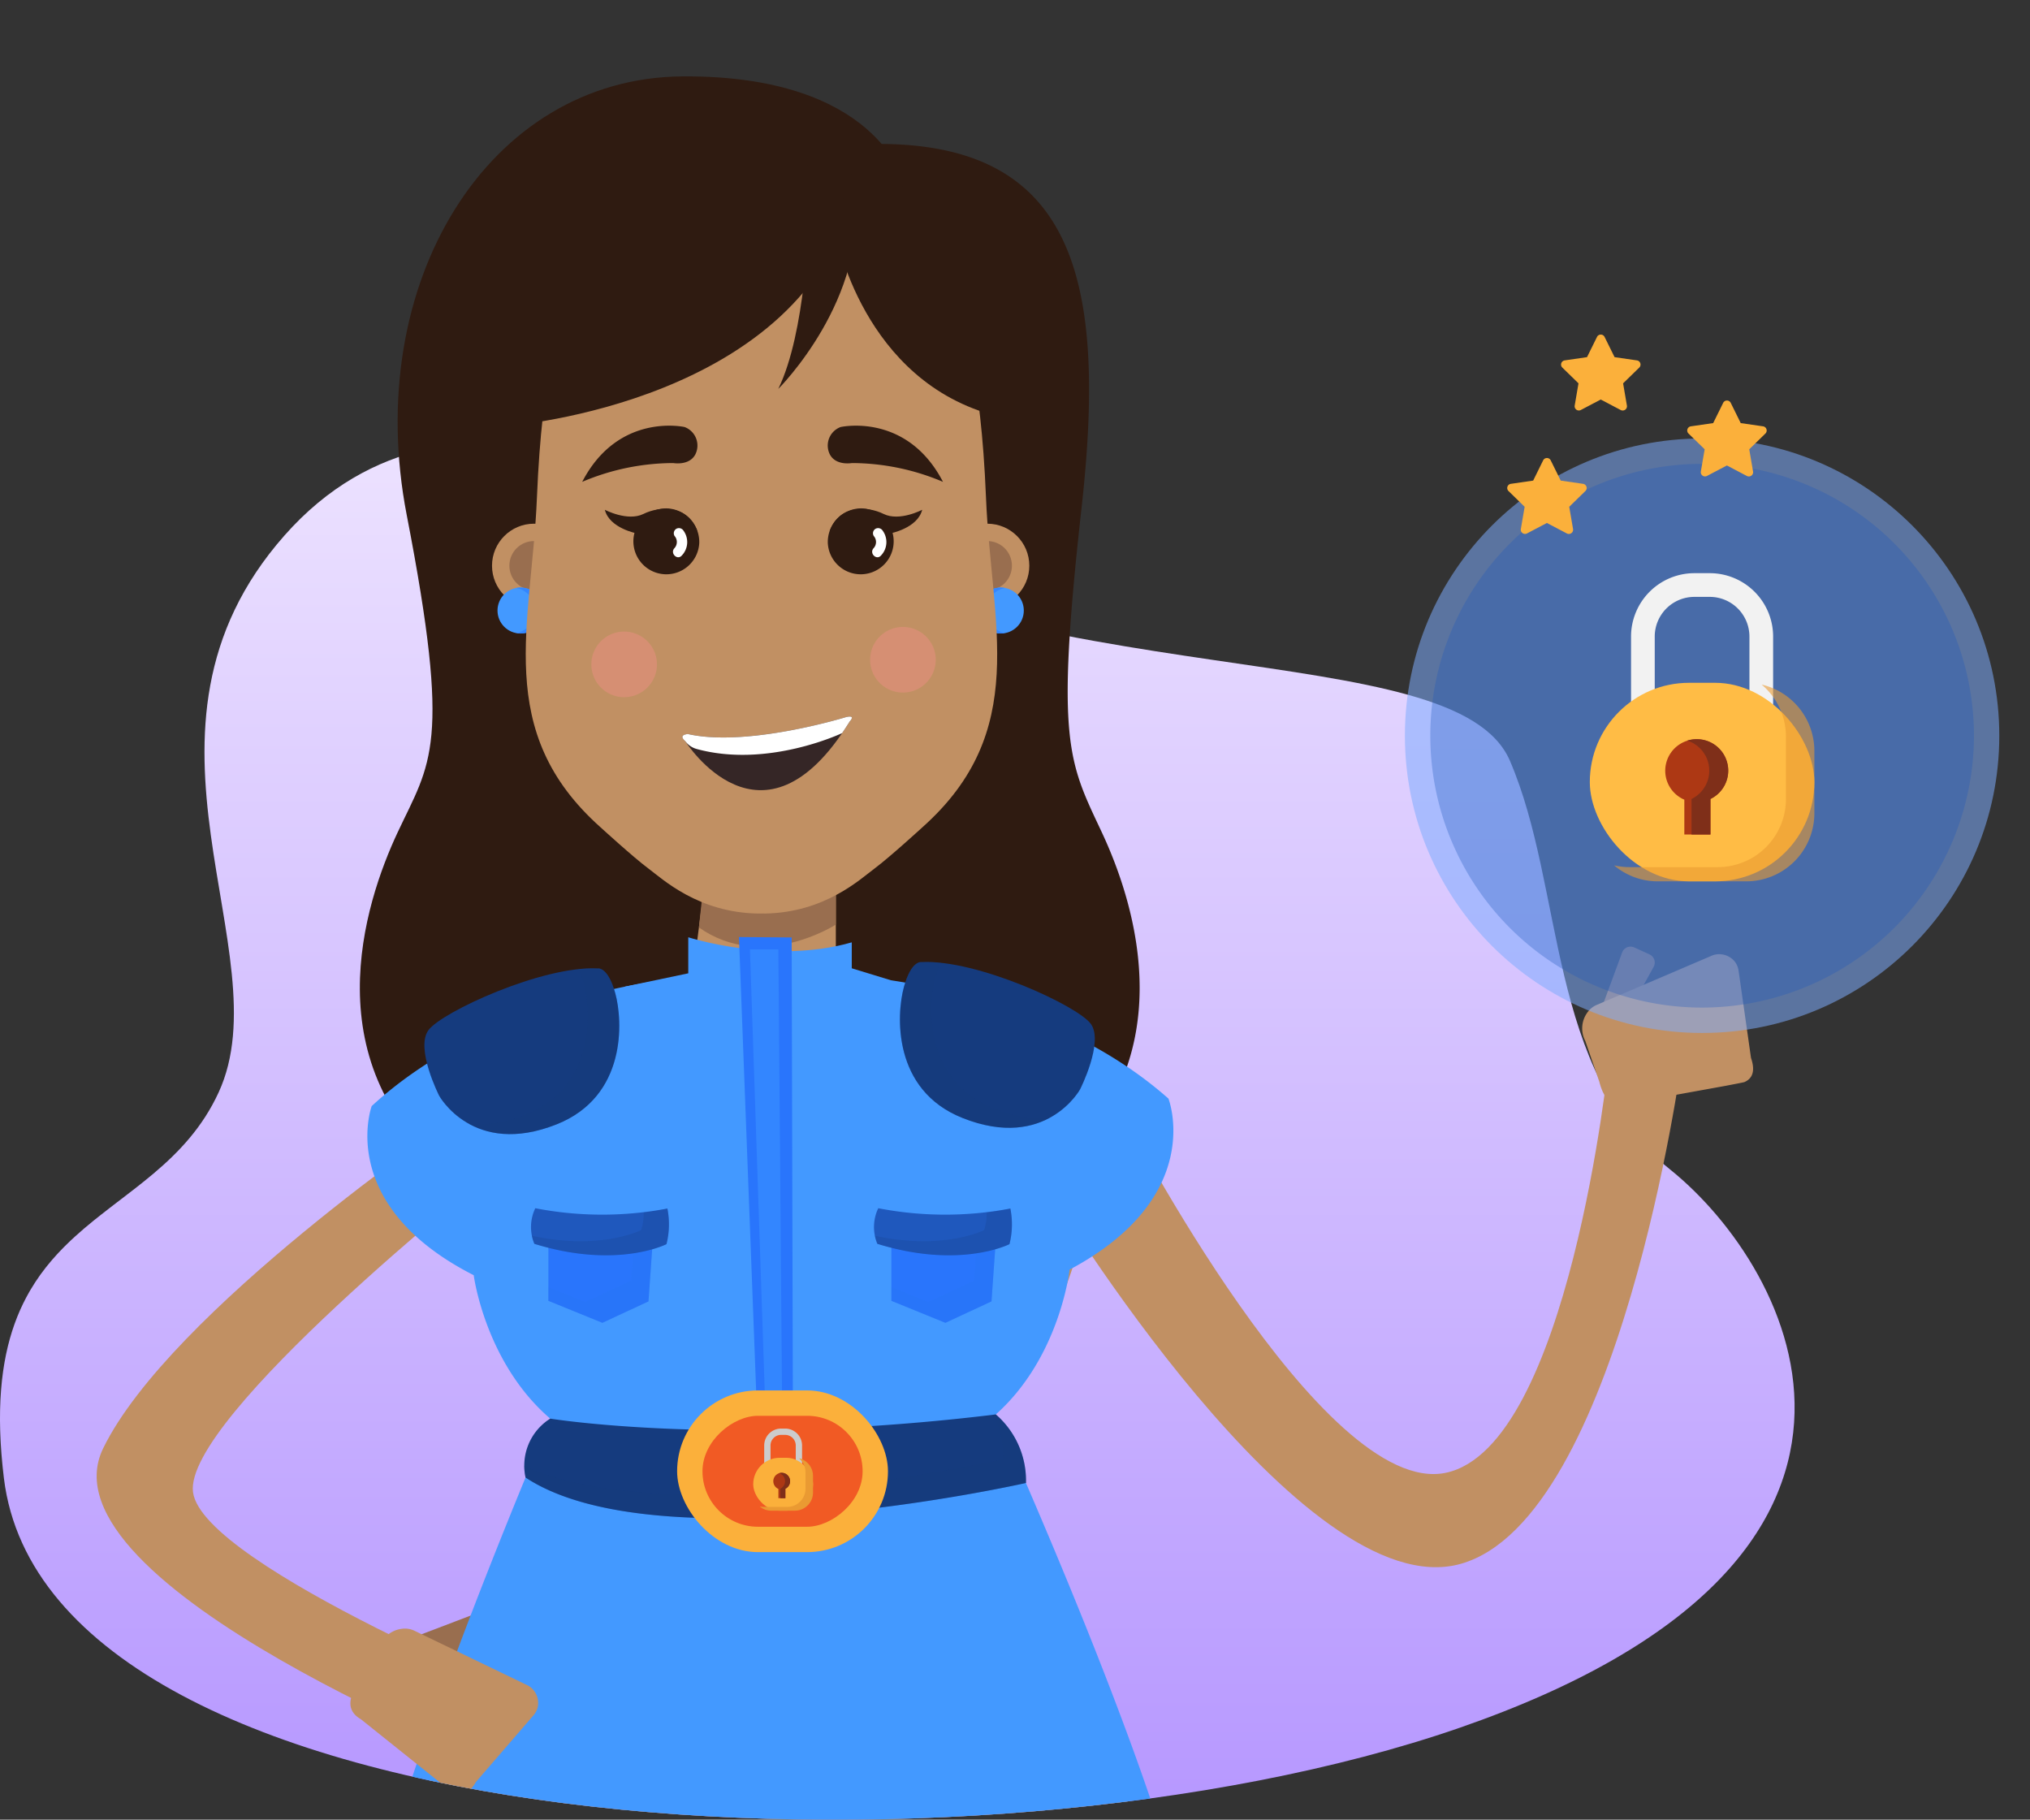 <svg xmlns="http://www.w3.org/2000/svg" xmlns:xlink="http://www.w3.org/1999/xlink" width="200" height="179.249" viewBox="0 0 200 179.249">
  <rect x="0" y="0" width="200" height="179.249" fill="#333333" stroke="none"/>
  <defs>
    <clipPath id="clip-path">
      <path id="Trazado_2868" data-name="Trazado 2868" d="M2286.538,226.258h-186.25V342.98c-7.325,5.792-15.652,10.16-13.364,28.9,4.4,36.013,95.408,41.2,143.422,24.577,26.467-9.162,33.764-21.952,32.94-33.23h23.253Z" transform="translate(-2086.538 -226.258)" fill="none"/>
    </clipPath>
    <linearGradient id="linear-gradient" x1="0.5" x2="0.5" y2="1" gradientUnits="objectBoundingBox">
      <stop offset="0" stop-color="#f1e8ff"/>
      <stop offset="0.256" stop-color="#e0d1ff"/>
      <stop offset="1" stop-color="#b393ff"/>
    </linearGradient>
  </defs>
  <g id="Grupo_1573" data-name="Grupo 1573" transform="translate(-2077.538 -204.748)">
    <g id="Grupo_1572" data-name="Grupo 1572" transform="translate(2077.538 204.748)" clip-path="url(#clip-path)">
      <path id="Trazado_2798" data-name="Trazado 2798" d="M2157.25,345.476s-25.638-17.2-42.686,2.114-.145,41.069-6.48,54.845-24.4,11.478-21.161,38.025c4.4,36.013,95.408,41.2,143.422,24.577s32.943-45.182,20.739-54.993-10.361-27.645-15.78-40.251S2188.711,363.986,2157.25,345.476Z" transform="translate(-2086.538 -294.841)" fill="url(#linear-gradient)"/>
      <path id="Trazado_2799" data-name="Trazado 2799" d="M2190.419,639.674l-.218-.734a.886.886,0,0,1,.6-1.1l5.547-2.109a.886.886,0,0,1,1.1.6l.47,1.582a.887.887,0,0,1-.6,1.1l-5.8,1.26A.887.887,0,0,1,2190.419,639.674Z" transform="translate(-2149.902 -476.615)" fill="#996e4f"/>
      <path id="Trazado_2800" data-name="Trazado 2800" d="M2360.219,500.78s19.433,37.553,31.585,35.03,16.058-40.573,16.058-40.573h7.2s-6.121,45.1-21.758,49.535-40.465-36.674-40.465-36.674Z" transform="translate(-2249.374 -390.729)" fill="#c19063"/>
      <path id="Trazado_2801" data-name="Trazado 2801" d="M2493.659,473.833l-.7-.318a.887.887,0,0,1-.437-1.172l2.054-5.566a.887.887,0,0,1,1.172-.437l1.5.685a.886.886,0,0,1,.437,1.171l-2.859,5.2A.888.888,0,0,1,2493.659,473.833Z" transform="translate(-2334.736 -373.011)" fill="#996e4f"/>
      <g id="Grupo_1559" data-name="Grupo 1559" transform="translate(155.881 93.992)">
        <path id="Trazado_2802" data-name="Trazado 2802" d="M2501.956,481.124c.109-.026,1.668-.312,1.771-.357.993-.43.981-1.4.644-2.384l-1.216-8.533a1.921,1.921,0,0,0-.375-.938,1.975,1.975,0,0,0-2.185-.63l-11.455,4.9a2.15,2.15,0,0,0-.93.794,2.651,2.651,0,0,0-.162,2.747l1.382,4.021c.592,2.336,1.794,2.493,2.826,2.137Z" transform="translate(-2487.74 -468.172)" fill="#c19063"/>
      </g>
      <g id="Grupo_1569" data-name="Grupo 1569" transform="translate(9.523 7.523)">
        <path id="Trazado_2803" data-name="Trazado 2803" d="M2146.216,509.928s-27.95,18.974-34.528,32.455,39.773,31.525,39.773,31.525l4.511-5.924s-34.456-13.968-35.43-21.277,29.079-31.244,29.079-31.244Z" transform="translate(-2111.048 -407.236)" fill="#c19063"/>
        <path id="Trazado_2804" data-name="Trazado 2804" d="M2231.3,255.872s-2.6-10.387-21.723-10.249-31.592,20.359-27.16,43.211,2.362,24.312-.9,31.268-8.521,23.017,5.605,33.961l30.3.7Z" transform="translate(-2151.868 -245.621)" fill="#2f1b11"/>
        <path id="Trazado_2805" data-name="Trazado 2805" d="M2229.96,273.949a47.828,47.828,0,0,1,31.138-11.2c19.126.138,22.176,13.665,19.689,35.9-2.587,23.133-1.248,24.97,2.01,31.927s8.522,23.017-5.6,33.961l-30.3.7Z" transform="translate(-2183.758 -256.092)" fill="#2f1b11"/>
        <g id="Grupo_1561" data-name="Grupo 1561" transform="translate(38.951 44.064)">
          <circle id="Elipse_331" data-name="Elipse 331" cx="4.138" cy="4.138" r="4.138" fill="#c19063"/>
          <circle id="Elipse_332" data-name="Elipse 332" cx="2.427" cy="2.427" r="2.427" transform="translate(1.71 1.71)" fill="#996e4f"/>
          <g id="Grupo_1560" data-name="Grupo 1560" transform="translate(0.541 6.291)">
            <circle id="Elipse_333" data-name="Elipse 333" cx="2.262" cy="2.262" r="2.262" fill="#4399ff"/>
            <path id="Trazado_2806" data-name="Trazado 2806" d="M2217.858,375.224a2.256,2.256,0,0,0-.417.04,2.261,2.261,0,0,1,0,4.445,2.293,2.293,0,0,0,.417.04,2.262,2.262,0,0,0,0-4.524Z" transform="translate(-2215.596 -375.224)" fill="#3386ff"/>
          </g>
        </g>
        <g id="Grupo_1563" data-name="Grupo 1563" transform="translate(83.611 44.064)">
          <circle id="Elipse_334" data-name="Elipse 334" cx="4.138" cy="4.138" r="4.138" fill="#c19063"/>
          <circle id="Elipse_335" data-name="Elipse 335" cx="2.427" cy="2.427" r="2.427" transform="translate(1.71 1.71)" fill="#996e4f"/>
          <g id="Grupo_1562" data-name="Grupo 1562" transform="translate(3.21 6.291)">
            <circle id="Elipse_336" data-name="Elipse 336" cx="2.262" cy="2.262" r="2.262" fill="#4399ff"/>
            <path id="Trazado_2807" data-name="Trazado 2807" d="M2336.768,375.224a2.258,2.258,0,0,1,.417.04,2.261,2.261,0,0,0,0,4.445,2.3,2.3,0,0,1-.417.04,2.262,2.262,0,0,1,0-4.524Z" transform="translate(-2334.506 -375.224)" fill="#3386ff"/>
          </g>
        </g>
        <path id="Trazado_2808" data-name="Trazado 2808" d="M2221.248,1034.227s.171,6.687-4.115,9.027-6.912,3.337-12.269,6.987,20.87-.122,24.338-1.718.266-14.9.266-14.9Z" transform="translate(-2167.974 -727.456)" fill="#c19063"/>
        <path id="Trazado_2809" data-name="Trazado 2809" d="M2208.2,1058.935l-2.071-1.176-3.715-.472s-13.249,5.818-13.171,7.589,5.983,3.65,13.107,2.491,16.267-2.248,18.864-3.794,1.234-8.184.606-10.839c0,0-2.158,1.328-4.963,5.931A11.716,11.716,0,0,1,2208.2,1058.935Z" transform="translate(-2158.862 -739.144)" fill="#2d1607"/>
        <path id="Trazado_2810" data-name="Trazado 2810" d="M2307.528,1034.812s-.318,6.682,3.915,9.116,6.837,3.488,12.113,7.256-20.862-.582-24.3-2.254-.533-13.976-.533-13.976Z" transform="translate(-2225.108 -728.185)" fill="#c19063"/>
        <path id="Trazado_2811" data-name="Trazado 2811" d="M2309.671,1058.311l2.1-1.13,3.724-.39s13.117,6.109,13,7.877-6.062,3.517-13.159,2.2-16.213-2.606-18.775-4.208-1.053-8.21-.367-10.85c0,0,2.128,1.375,4.831,6.038A11.718,11.718,0,0,0,2309.671,1058.311Z" transform="translate(-2223.603 -738.579)" fill="#2d1607"/>
        <path id="Trazado_2812" data-name="Trazado 2812" d="M2275.618,446.16v13.225l-14.53.454,1.828-14.1Z" transform="translate(-2202.792 -367.988)" fill="#c19063"/>
        <path id="Trazado_2813" data-name="Trazado 2813" d="M2277.254,449.574s-7.255,4.7-13.491.282l.788-7.331,12.7.419Z" transform="translate(-2204.428 -366.021)" fill="#996e4f"/>
        <path id="Trazado_2814" data-name="Trazado 2814" d="M2258.878,563.372h0c-7.655-28.819-16.6-47.139-16.6-47.139,7.989-10.266,19.584-30.862-6.457-41.639l-.022.023a36.482,36.482,0,0,0-28.678.166c-25.463,10.827-14.134,31.244-6.19,41.451,0,0-9.455,18.846-17.11,47.665h0c-7.209,22.433,9.31,39.56,34.234,38.729h6.756C2249.933,603.465,2266.519,586.064,2258.878,563.372Z" transform="translate(-2154.509 -383.895)" fill="#c19063"/>
        <path id="Trazado_2815" data-name="Trazado 2815" d="M2205.947,490.153s1.859-6.393-.815-7.738-24.169,6.224-22.958,12.279,4.674,11.4,12.176,12.207S2205.947,490.153,2205.947,490.153Z" transform="translate(-2154.509 -390.317)" fill="#efa878"/>
        <path id="Trazado_2816" data-name="Trazado 2816" d="M2319.534,490.153s-1.859-6.393.815-7.738,24.169,6.224,22.958,12.279-4.674,11.4-12.176,12.207S2319.534,490.153,2319.534,490.153Z" transform="translate(-2238.146 -390.317)" fill="#efa878"/>
        <path id="Trazado_2817" data-name="Trazado 2817" d="M2206.735,841.167l-23.758-110.256-.005-.115c-.261-5.988,1.308-10.937,4.54-14.313a14.5,14.5,0,0,1,10.773-4.381,21.418,21.418,0,0,1,7.723,1.534c7.2,2.786,11.879,9.976,13.538,20.791a63.109,63.109,0,0,1,.377,15.265l-2.384,93.416Z" transform="translate(-2155.01 -530.858)" fill="#2d1607"/>
        <path id="Trazado_2818" data-name="Trazado 2818" d="M2292.833,843.424l-3.119-93.732a63.187,63.187,0,0,1,.377-15.265c1.659-10.816,6.341-18.005,13.539-20.791a21.418,21.418,0,0,1,7.722-1.534,14.5,14.5,0,0,1,10.773,4.381c3.232,3.376,4.8,8.326,4.54,14.313l0,.115-23.62,109.617Z" transform="translate(-2220.117 -530.858)" fill="#2d1607"/>
        <path id="Trazado_2819" data-name="Trazado 2819" d="M2242.354,613.854a119.05,119.05,0,0,0,12.068-2.743s6.129-26.3,6.014-38.607S2241,517.453,2241,517.453c6.323-5.64,7.271-14.265,7.271-14.265,13.507-7.189,9.739-16.845,9.739-16.845-9-7.976-21.119-10.73-27.331-11.655-.741,6.7-3.262,13.353-12.5,12.478-8.271-.783-9.456-9.883-9.626-12.546-5.235.7-19.145,3.354-29.042,12.457,0,0-3.587,9.726,10.052,16.661,0,0,1.109,8.606,7.537,14.127,0,0-18.519,43.095-18.4,55.406s6.736,38.488,6.736,38.488a141.148,141.148,0,0,0,29.916,4.284v.083q2.339.047,4.623,0,2.281,0,4.623-.088l14.25-1.594,1.51-15.216Z" transform="translate(-2152.414 -385.646)" fill="#4399ff"/>
        <g id="Grupo_1564" data-name="Grupo 1564" transform="translate(42.803 111.493)">
          <path id="Trazado_2820" data-name="Trazado 2820" d="M2225.593,539.044v6.193l5.321,2.166,4.542-2.112.49-6.931Z" transform="translate(-2223.892 -536.114)" fill="#2975fc"/>
          <path id="Trazado_2821" data-name="Trazado 2821" d="M2234.092,538.482l-.337,4.768-4.542,2.112-3.62-1.473v1.348l5.321,2.166,4.542-2.112.49-6.931Z" transform="translate(-2223.892 -536.114)" fill="#2677ed" opacity="0.22"/>
          <path id="Trazado_2822" data-name="Trazado 2822" d="M2221.626,532.579a34.553,34.553,0,0,0,13.015.031,8.014,8.014,0,0,1-.09,3.509s-4.862,2.491-13.015-.031A4.291,4.291,0,0,1,2221.626,532.579Z" transform="translate(-2221.214 -532.579)" fill="#1f58bd"/>
          <path id="Trazado_2823" data-name="Trazado 2823" d="M2234.761,532.66c-.782.168-1.563.294-2.333.388a5.569,5.569,0,0,1-.249,1.735s-3.977,2.037-10.769.56a3.19,3.19,0,0,0,.247.793c8.153,2.523,13.015.031,13.015.031A8.018,8.018,0,0,0,2234.761,532.66Z" transform="translate(-2221.333 -532.629)" fill="#153b7e" opacity="0.21"/>
        </g>
        <g id="Grupo_1565" data-name="Grupo 1565" transform="translate(76.596 111.493)">
          <path id="Trazado_2824" data-name="Trazado 2824" d="M2312.569,539.044v6.193l5.322,2.166,4.542-2.112.49-6.931Z" transform="translate(-2310.867 -536.114)" fill="#2975fc"/>
          <path id="Trazado_2825" data-name="Trazado 2825" d="M2321.068,538.482l-.337,4.768-4.543,2.112-3.62-1.473v1.348l5.322,2.166,4.542-2.112.49-6.931Z" transform="translate(-2310.867 -536.114)" fill="#2677ed" opacity="0.22"/>
          <path id="Trazado_2826" data-name="Trazado 2826" d="M2308.6,532.579a34.554,34.554,0,0,0,13.015.031,8.014,8.014,0,0,1-.089,3.509s-4.862,2.491-13.015-.031A4.293,4.293,0,0,1,2308.6,532.579Z" transform="translate(-2308.19 -532.579)" fill="#1f58bd"/>
          <path id="Trazado_2827" data-name="Trazado 2827" d="M2321.736,532.66c-.782.168-1.563.294-2.333.388a5.569,5.569,0,0,1-.249,1.735s-3.977,2.037-10.769.56a3.2,3.2,0,0,0,.247.793c8.153,2.523,13.015.031,13.015.031A8.019,8.019,0,0,0,2321.736,532.66Z" transform="translate(-2308.309 -532.629)" fill="#153b7e" opacity="0.21"/>
        </g>
        <path id="Trazado_2828" data-name="Trazado 2828" d="M2243.5,474.081l.6-5.336,6.228-1.311v-3.55s8.394,2.719,16.108.5v2.556l3.861,1.18,5.793,3.65-9.385,11.585-14.066,1.065Z" transform="translate(-2192.041 -379.081)" fill="#4399ff"/>
        <path id="Trazado_2829" data-name="Trazado 2829" d="M2273.918,463.828l1.781,47.02,3.532.027-.12-47.007Z" transform="translate(-2210.637 -379.047)" fill="#2975fc"/>
        <path id="Trazado_2830" data-name="Trazado 2830" d="M2276.7,466.941l1.72,51.416h1.5l-.421-51.416Z" transform="translate(-2212.336 -380.951)" fill="#3386ff"/>
        <path id="Trazado_2831" data-name="Trazado 2831" d="M2207.193,487.122c6.927-2.758,6.508-10.2,5.772-12.894s-1.738-2.458-1.738-2.458c-5.422-.292-15.361,4.286-16.674,6.079s1.054,6.456,1.054,6.456S2198.95,490.4,2207.193,487.122Z" transform="translate(-2161.866 -383.895)" fill="#153b7e"/>
        <path id="Trazado_2832" data-name="Trazado 2832" d="M2219.878,474.228c-.736-2.694-1.738-2.457-1.738-2.457a11.986,11.986,0,0,0-1.909.07,7.165,7.165,0,0,1,.535,1.426c.736,2.695,1.154,10.136-5.772,12.894a11.646,11.646,0,0,1-5.532.919c1.871,1.033,4.694,1.616,8.645.042C2221.033,484.365,2220.614,476.923,2219.878,474.228Z" transform="translate(-2168.779 -383.896)" fill="#153b7e" opacity="0.26"/>
        <path id="Trazado_2833" data-name="Trazado 2833" d="M2320.9,485.518c-6.926-2.758-6.508-10.2-5.772-12.894s1.738-2.458,1.738-2.458c5.423-.292,15.361,4.286,16.674,6.079s-1.054,6.456-1.054,6.456S2329.14,488.8,2320.9,485.518Z" transform="translate(-2235.596 -382.915)" fill="#153b7e"/>
        <path id="Trazado_2834" data-name="Trazado 2834" d="M2315.125,472.624c.737-2.694,1.738-2.457,1.738-2.457a11.99,11.99,0,0,1,1.91.07,7.155,7.155,0,0,0-.534,1.426c-.736,2.695-1.155,10.136,5.771,12.894a11.645,11.645,0,0,0,5.532.919c-1.871,1.033-4.693,1.616-8.644.042C2313.971,482.761,2314.389,475.319,2315.125,472.624Z" transform="translate(-2235.596 -382.915)" fill="#153b7e" opacity="0.26"/>
        <path id="Trazado_2835" data-name="Trazado 2835" d="M2296.82,836.09l0-.082c5.21-.285,10.051-.858,14.254-1.512" transform="translate(-2224.639 -605.698)" fill="#04afc7"/>
        <path id="Trazado_2836" data-name="Trazado 2836" d="M2222.037,585.274s17.3,2.836,43.9-.411a8.607,8.607,0,0,1,2.969,6.75s-36.093,8.171-49.3-.535A5.465,5.465,0,0,1,2222.037,585.274Z" transform="translate(-2177.349 -453.056)" fill="#153b7e"/>
        <path id="Trazado_2837" data-name="Trazado 2837" d="M2265.936,584.863l-.351.042a7.611,7.611,0,0,1,1.032,4.354s-32.553,7.369-47.138.651a4.8,4.8,0,0,0,.128,1.169c13.205,8.705,49.3.535,49.3.535A8.607,8.607,0,0,0,2265.936,584.863Z" transform="translate(-2177.35 -453.056)" fill="#153b7e" opacity="0.26"/>
        <circle id="Elipse_337" data-name="Elipse 337" cx="20.71" cy="20.71" r="20.71" transform="translate(44.792 10.077)" fill="#c19063"/>
        <path id="Trazado_2838" data-name="Trazado 2838" d="M2235.875,304.219l-12.63,2.061s-1.773,4.091-2.288,16.65-4.379,23.019,6.284,32.509c0,0,3.212,2.937,4.666,4.019s4.929,4.364,10.844,4.461,10.078-24.979,10.078-24.979Z" transform="translate(-2177.58 -281.452)" fill="#c19063"/>
        <path id="Trazado_2839" data-name="Trazado 2839" d="M2271.489,304.219l12.629,2.061s1.773,4.091,2.287,16.65,4.38,23.019-6.284,32.509c0,0-3.211,2.937-4.665,4.019s-4.929,4.364-10.844,4.461-10.077-24.979-10.077-24.979Z" transform="translate(-2198.786 -281.452)" fill="#c19063"/>
        <g id="Grupo_1566" data-name="Grupo 1566" transform="translate(50.067 42.554)">
          <path id="Trazado_2840" data-name="Trazado 2840" d="M2296.445,358.537a3.247,3.247,0,1,0,3.243-3.391A3.321,3.321,0,0,0,2296.445,358.537Z" transform="translate(-2274.479 -355.146)" fill="#2f1b11"/>
          <path id="Trazado_2841" data-name="Trazado 2841" d="M2296.918,357.452s3.131-2.508,5.968.23c0,0,2.692-.5,3.15-2.327,0,0-2.239,1.183-3.807.408S2297.9,354.814,2296.918,357.452Z" transform="translate(-2274.769 -355.216)" fill="#2f1b11"/>
          <path id="Trazado_2842" data-name="Trazado 2842" d="M2307.845,360.915a.9.9,0,0,1-.013,1.218c-.44.488.282,1.215.725.724a1.911,1.911,0,0,0,.172-2.459.53.53,0,0,0-.7-.184.515.515,0,0,0-.183.7Z" transform="translate(-2281.358 -358.204)" fill="#fff"/>
          <path id="Trazado_2843" data-name="Trazado 2843" d="M2253.642,358.537a3.247,3.247,0,1,1-3.244-3.391A3.321,3.321,0,0,1,2253.642,358.537Z" transform="translate(-2244.339 -355.146)" fill="#2f1b11"/>
          <path id="Trazado_2844" data-name="Trazado 2844" d="M2249.028,357.452s-3.13-2.508-5.968.23c0,0-2.693-.5-3.15-2.327,0,0,2.24,1.183,3.807.408S2248.044,354.814,2249.028,357.452Z" transform="translate(-2239.91 -355.216)" fill="#2f1b11"/>
          <path id="Trazado_2845" data-name="Trazado 2845" d="M2257.335,360.915a.9.9,0,0,1-.012,1.218c-.441.488.281,1.215.724.724a1.91,1.91,0,0,0,.173-2.459.53.53,0,0,0-.7-.184.515.515,0,0,0-.184.7Z" transform="translate(-2250.473 -358.204)" fill="#fff"/>
        </g>
        <path id="Trazado_2846" data-name="Trazado 2846" d="M2242.953,389.614a3.232,3.232,0,1,1-3.232-3.232A3.232,3.232,0,0,1,2242.953,389.614Z" transform="translate(-2187.751 -331.692)" fill="#f48f8a" opacity="0.41"/>
        <path id="Trazado_2847" data-name="Trazado 2847" d="M2307.176,388.442a3.232,3.232,0,1,0,3.232-3.232A3.231,3.231,0,0,0,2307.176,388.442Z" transform="translate(-2230.973 -330.975)" fill="#f48f8a" opacity="0.41"/>
        <g id="Grupo_1567" data-name="Grupo 1567" transform="translate(57.711 63.063)">
          <path id="Trazado_2848" data-name="Trazado 2848" d="M2275.673,407.994s-9.677,2.984-15.545,1.66c0,0-1.013.045-.278.686,0,0,7.57,12.088,16.211-1.922C2276.061,408.418,2276.743,407.727,2275.673,407.994Z" transform="translate(-2259.583 -407.933)" fill="#352626"/>
          <path id="Trazado_2849" data-name="Trazado 2849" d="M2260.975,411.122a2.07,2.07,0,0,1-1.125-.782c-.735-.641.278-.686.278-.686,5.868,1.324,15.545-1.66,15.545-1.66,1.071-.267.388.424.388.424-.249.4-.5.782-.743,1.142C2275.318,409.56,2268,413.052,2260.975,411.122Z" transform="translate(-2259.583 -407.933)" fill="#fff"/>
        </g>
        <path id="Trazado_2850" data-name="Trazado 2850" d="M2297.707,334.314s6.52-1.48,10.086,5.4a23.075,23.075,0,0,0-8.977-1.851s-1.558.286-2.161-.839A1.944,1.944,0,0,1,2297.707,334.314Z" transform="translate(-2224.412 -299.772)" fill="#2f1b11"/>
        <path id="Trazado_2851" data-name="Trazado 2851" d="M2244.255,334.314s-6.519-1.48-10.085,5.4a23.073,23.073,0,0,1,8.977-1.851s1.559.286,2.162-.839A1.944,1.944,0,0,0,2244.255,334.314Z" transform="translate(-2186.333 -299.772)" fill="#2f1b11"/>
        <path id="Trazado_2852" data-name="Trazado 2852" d="M2214.722,291.906s29.24-2.285,34.01-23.2c0,0-5.376-4.986-17.893-3.324S2212.005,284.837,2214.722,291.906Z" transform="translate(-2174.061 -257.498)" fill="#2f1b11"/>
        <path id="Trazado_2853" data-name="Trazado 2853" d="M2286.853,277.673s-.235,10.786-2.965,16.378c0,0,8.981-8.914,7.518-19.578Z" transform="translate(-2216.734 -263.263)" fill="#2f1b11"/>
        <path id="Trazado_2854" data-name="Trazado 2854" d="M2298.485,274.625s2.6,14.606,15.9,17.967c0,0,3.2-18.66-14.051-24.892Z" transform="translate(-2225.66 -259.122)" fill="#2f1b11"/>
        <rect id="Rectángulo_1752" data-name="Rectángulo 1752" width="20.774" height="15.927" rx="7.964" transform="translate(57.188 129.442)" fill="#fbb03b"/>
        <rect id="Rectángulo_1753" data-name="Rectángulo 1753" width="10.929" height="15.777" rx="5.465" transform="translate(75.464 131.941) rotate(90)" fill="#f15a24"/>
        <g id="Grupo_1568" data-name="Grupo 1568" transform="translate(64.686 133.2)">
          <path id="Trazado_2855" data-name="Trazado 2855" d="M2282.388,593.577h-.405a1.664,1.664,0,0,1-1.662-1.662V590.11a1.664,1.664,0,0,1,1.662-1.662h.405a1.664,1.664,0,0,1,1.663,1.662v1.805A1.664,1.664,0,0,1,2282.388,593.577Zm-.405-4.508a1.041,1.041,0,0,0-1.04,1.04v1.805a1.041,1.041,0,0,0,1.04,1.041h.405a1.042,1.042,0,0,0,1.041-1.041V590.11a1.042,1.042,0,0,0-1.041-1.04Z" transform="translate(-2279.239 -588.448)" fill="#ccc"/>
          <rect id="Rectángulo_1754" data-name="Rectángulo 1754" width="5.894" height="5.211" rx="2.605" transform="translate(0 2.877)" fill="#fbb03b"/>
          <path id="Trazado_2856" data-name="Trazado 2856" d="M2283.049,595.974a1.779,1.779,0,0,1,.637,1.362v1.646a1.787,1.787,0,0,1-1.782,1.782h-2.33a1.759,1.759,0,0,1-.4-.047,1.773,1.773,0,0,0,1.145.42h2.329a1.787,1.787,0,0,0,1.782-1.782v-1.646A1.787,1.787,0,0,0,2283.049,595.974Z" transform="translate(-2278.539 -593.05)" fill="#ea9a32"/>
          <path id="Trazado_2857" data-name="Trazado 2857" d="M2284.28,600.486a.827.827,0,1,0-1.151.762v.913h.685v-.932A.827.827,0,0,0,2284.28,600.486Z" transform="translate(-2280.647 -595.303)" fill="#ad3814"/>
          <path id="Trazado_2858" data-name="Trazado 2858" d="M2284.363,599.659a.818.818,0,0,0-.249.038.826.826,0,0,1,.113,1.532v.932h.5v-.932a.827.827,0,0,0-.361-1.57Z" transform="translate(-2281.558 -595.303)" fill="#7f2f19"/>
        </g>
      </g>
      <circle id="Elipse_338" data-name="Elipse 338" cx="29.28" cy="29.28" r="29.28" transform="translate(138.414 43.193)" fill="#7facfd" opacity="0.54"/>
      <path id="Trazado_2859" data-name="Trazado 2859" d="M2476,397.419a26.781,26.781,0,1,1,26.781-26.781A26.811,26.811,0,0,1,2476,397.419Z" transform="translate(-2308.302 -298.166)" fill="#1f58bd" opacity="0.31"/>
      <g id="Grupo_1570" data-name="Grupo 1570" transform="translate(156.632 56.462)">
        <path id="Trazado_2860" data-name="Trazado 2860" d="M2507.888,390.83h-1.52a6.246,6.246,0,0,1-6.239-6.239v-6.775a6.246,6.246,0,0,1,6.239-6.239h1.52a6.246,6.246,0,0,1,6.239,6.239v6.775A6.246,6.246,0,0,1,2507.888,390.83Zm-1.52-16.918a3.909,3.909,0,0,0-3.905,3.9v6.775a3.909,3.909,0,0,0,3.905,3.9h1.52a3.909,3.909,0,0,0,3.905-3.9v-6.775a3.909,3.909,0,0,0-3.905-3.9Z" transform="translate(-2496.067 -371.578)" fill="#f2f2f2"/>
        <rect id="Rectángulo_1755" data-name="Rectángulo 1755" width="22.123" height="19.557" rx="9.779" transform="translate(0 10.798)" fill="#ffbc45"/>
        <path id="Trazado_2861" data-name="Trazado 2861" d="M2510.369,399.823a6.681,6.681,0,0,1,2.393,5.113v6.178a6.709,6.709,0,0,1-6.69,6.69h-8.743a6.65,6.65,0,0,1-1.5-.176,6.654,6.654,0,0,0,4.3,1.576h8.743a6.709,6.709,0,0,0,6.69-6.69v-6.178A6.712,6.712,0,0,0,2510.369,399.823Z" transform="translate(-2493.439 -388.849)" fill="#ea9a32" opacity="0.59"/>
        <path id="Trazado_2862" data-name="Trazado 2862" d="M2514.987,416.76a3.1,3.1,0,1,0-4.319,2.857v3.429h2.573v-3.5A3.1,3.1,0,0,0,2514.987,416.76Z" transform="translate(-2501.356 -397.307)" fill="#ad3814"/>
        <path id="Trazado_2863" data-name="Trazado 2863" d="M2515.3,413.657a3.088,3.088,0,0,0-.934.143,3.1,3.1,0,0,1,.425,5.749v3.5h1.866v-3.5a3.1,3.1,0,0,0-1.358-5.893Z" transform="translate(-2504.772 -397.308)" fill="#7f2f19"/>
      </g>
      <path id="Trazado_2864" data-name="Trazado 2864" d="M2474.792,349.857a.41.41,0,0,1-.193-.048l-1.967-1.034-1.966,1.034a.417.417,0,0,1-.6-.439l.375-2.189-1.591-1.551a.416.416,0,0,1,.23-.71l2.2-.319.983-1.992a.416.416,0,0,1,.747,0l.984,1.992,2.2.319a.416.416,0,0,1,.23.71l-1.59,1.551.375,2.189a.417.417,0,0,1-.411.487Z" transform="translate(-2320.229 -297.26)" fill="#fbb03b"/>
      <path id="Trazado_2865" data-name="Trazado 2865" d="M2520.438,335.28a.42.42,0,0,1-.194-.048l-1.966-1.034-1.966,1.034a.417.417,0,0,1-.6-.439l.376-2.189-1.591-1.551a.416.416,0,0,1,.231-.71l2.2-.319.983-1.992a.417.417,0,0,1,.747,0l.983,1.992,2.2.319a.416.416,0,0,1,.231.71l-1.591,1.551.375,2.189a.417.417,0,0,1-.41.487Z" transform="translate(-2348.141 -288.347)" fill="#fbb03b"/>
      <path id="Trazado_2866" data-name="Trazado 2866" d="M2488.45,318.561a.418.418,0,0,1-.194-.048l-1.967-1.034-1.966,1.034a.416.416,0,0,1-.6-.439l.375-2.189-1.591-1.551a.416.416,0,0,1,.231-.71l2.2-.319.983-1.992a.417.417,0,0,1,.747,0l.984,1.992,2.2.319a.416.416,0,0,1,.231.71l-1.591,1.551.375,2.189a.416.416,0,0,1-.41.487Z" transform="translate(-2328.581 -278.124)" fill="#fbb03b"/>
      <g id="Grupo_1571" data-name="Grupo 1571" transform="translate(34.52 160.426)">
        <path id="Trazado_2867" data-name="Trazado 2867" d="M2184.108,654.237c.092.066,1.332,1.052,1.433,1.1.977.466,1.7-.183,2.221-1.081l5.634-6.522a1.919,1.919,0,0,0,.46-.9,1.975,1.975,0,0,0-.96-2.062l-11.222-5.414a2.148,2.148,0,0,0-1.209-.18,2.653,2.653,0,0,0-2.177,1.682l-2.123,3.684c-1.373,1.981-.7,2.991.247,3.535Z" transform="translate(-2175.385 -639.158)" fill="#c19063"/>
      </g>
    </g>
  </g>
</svg>
